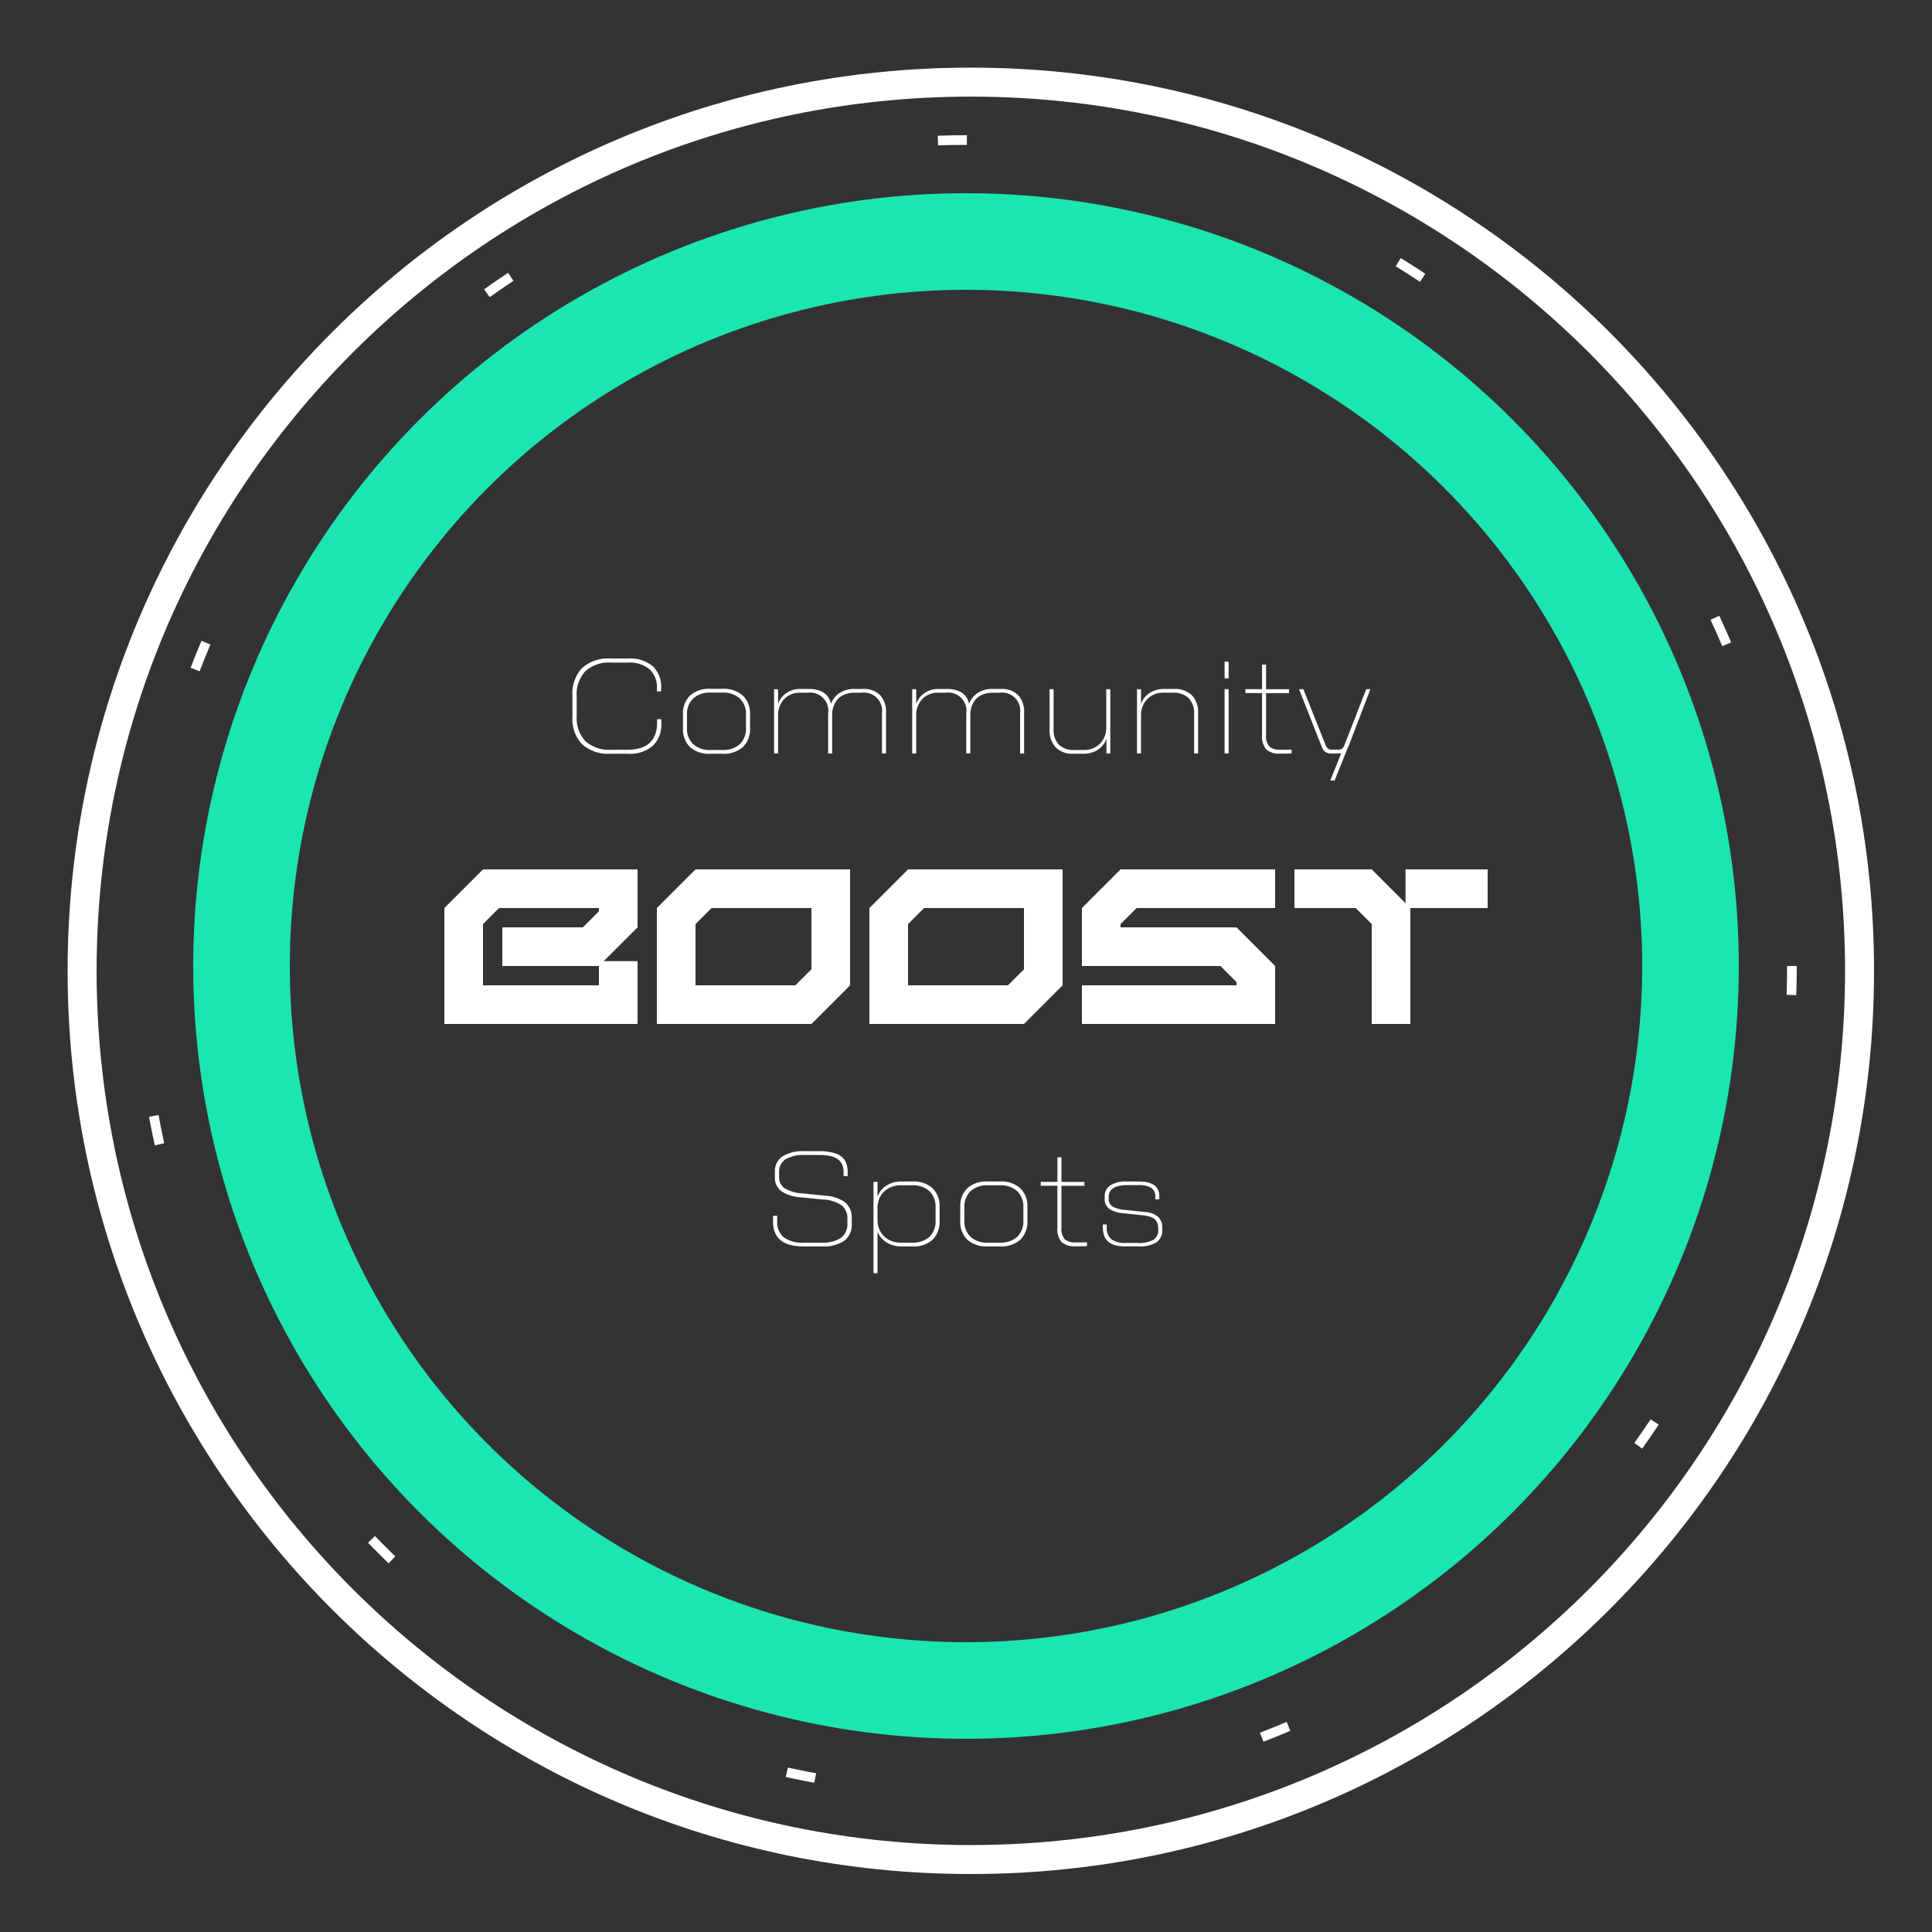 <svg xmlns="http://www.w3.org/2000/svg" xmlns:xlink="http://www.w3.org/1999/xlink" width="200" height="200" viewBox="0 0 200 200">
  <rect x="0" y="0" width="200" height="200" fill="#333333" stroke="none"/>
  <defs>
    <clipPath id="clip-bubble-4">
      <rect width="200" height="200"/>
    </clipPath>
  </defs>
  <g id="bubble-4" clip-path="url(#clip-bubble-4)">
    <g id="Path_1211" data-name="Path 1211" transform="translate(7 7)" fill="none" stroke-linecap="round">
      <path d="M93.5,0A93.5,93.5,0,1,1,0,93.5,93.5,93.5,0,0,1,93.5,0Z" stroke="none"/>
      <path d="M 93.5 3 C 87.358 3 81.22 3.619 75.258 4.839 C 69.449 6.027 63.735 7.801 58.274 10.111 C 52.912 12.379 47.741 15.186 42.903 18.454 C 38.11 21.692 33.603 25.411 29.507 29.507 C 25.411 33.603 21.692 38.11 18.454 42.903 C 15.186 47.741 12.379 52.912 10.111 58.274 C 7.801 63.735 6.027 69.449 4.839 75.258 C 3.619 81.22 3 87.358 3 93.5 C 3 99.642 3.619 105.78 4.839 111.742 C 6.027 117.551 7.801 123.265 10.111 128.726 C 12.379 134.088 15.186 139.259 18.454 144.097 C 21.692 148.89 25.411 153.397 29.507 157.493 C 33.603 161.589 38.11 165.308 42.903 168.546 C 47.741 171.814 52.912 174.621 58.274 176.889 C 63.735 179.199 69.449 180.973 75.258 182.161 C 81.22 183.381 87.358 184 93.5 184 C 99.642 184 105.78 183.381 111.742 182.161 C 117.551 180.973 123.265 179.199 128.726 176.889 C 134.088 174.621 139.259 171.814 144.097 168.546 C 148.89 165.308 153.397 161.589 157.493 157.493 C 161.589 153.397 165.308 148.89 168.546 144.097 C 171.814 139.259 174.621 134.088 176.889 128.726 C 179.199 123.265 180.973 117.551 182.161 111.742 C 183.381 105.78 184 99.642 184 93.5 C 184 87.358 183.381 81.22 182.161 75.258 C 180.973 69.449 179.199 63.735 176.889 58.274 C 174.621 52.912 171.814 47.741 168.546 42.903 C 165.308 38.11 161.589 33.603 157.493 29.507 C 153.397 25.411 148.89 21.692 144.097 18.454 C 139.259 15.186 134.088 12.379 128.726 10.111 C 123.265 7.801 117.551 6.027 111.742 4.839 C 105.78 3.619 99.642 3 93.5 3 M 93.5 0 C 145.139 0 187 41.861 187 93.5 C 187 145.139 145.139 187 93.5 187 C 41.861 187 0 145.139 0 93.5 C 0 41.861 41.861 0 93.5 0 Z" stroke="none" fill="#fff"/>
    </g>
    <path id="Path_1225" data-name="Path 1225" d="M21-16v6L17.5-6.5H21V0H1V-12l4-4ZM17-6H7v-4h8.34L17-11.66V-12H6.66L5-10.34V-4H17ZM27-16H43V-4L39,0H23V-12ZM39-5.66V-12H28.66L27-10.34V-4H37.34ZM49-16H65V-4L61,0H45V-12ZM61-5.66V-12H50.66L49-10.34V-4H59.34ZM71-16H87v4H72.66L71-10.34V-10H83l4,4V0H67V-4H83v-.34L81.34-6H67v-6Zm29.5,0H109v4h-8V0H97V-10.34L95.34-12H89v-4h8l3.5,3.5Z" transform="translate(45 106)" fill="#fff"/>
    <g id="Ellipse_480" data-name="Ellipse 480" transform="translate(20 20)" fill="none" stroke="#1be6b2" stroke-width="10">
      <circle cx="80" cy="80" r="80" stroke="none"/>
      <circle cx="80" cy="80" r="75" fill="none"/>
    </g>
    <path id="Path_1224" data-name="Path 1224" d="M5.223-9.83h1.8a3.613,3.613,0,0,1,2.56.807A2.9,2.9,0,0,1,10.445-6.8v.376h-.437v-.321A2.562,2.562,0,0,0,9.263-8.7a3.246,3.246,0,0,0-2.3-.708H5.277a3.645,3.645,0,0,0-2.693.9A3.5,3.5,0,0,0,1.7-5.934v2.071a3.5,3.5,0,0,0,.889,2.577,3.645,3.645,0,0,0,2.693.9H6.932a4.565,4.565,0,0,0,1.418-.2,2.306,2.306,0,0,0,.964-.571,2.374,2.374,0,0,0,.533-.865,3.325,3.325,0,0,0,.174-1.114v-.417h.438v.485A2.99,2.99,0,0,1,9.591-.807,3.606,3.606,0,0,1,7,.027H5.223A4.049,4.049,0,0,1,2.252-.96a3.819,3.819,0,0,1-.995-2.833V-6.009a3.819,3.819,0,0,1,.995-2.833A4.049,4.049,0,0,1,5.223-9.83Zm10.3,3.138H16.8a2.94,2.94,0,0,1,2.105.7,2.571,2.571,0,0,1,.738,1.958v1.415a2.548,2.548,0,0,1-.738,1.952A2.959,2.959,0,0,1,16.8.027H15.524a2.921,2.921,0,0,1-2.1-.694A2.568,2.568,0,0,1,12.7-2.618V-4.033A2.581,2.581,0,0,1,13.433-6,2.914,2.914,0,0,1,15.524-6.692Zm.062,6.33h1.162A2.6,2.6,0,0,0,18.58-.957a2.222,2.222,0,0,0,.643-1.716V-3.979A2.245,2.245,0,0,0,18.58-5.7a2.581,2.581,0,0,0-1.832-.6H15.586a2.573,2.573,0,0,0-1.822.6,2.238,2.238,0,0,0-.646,1.723v1.306A2.225,2.225,0,0,0,13.761-.96,2.579,2.579,0,0,0,15.586-.362Zm14.9-6.316h.8a2.414,2.414,0,0,1,1.825.636A2.568,2.568,0,0,1,33.722-4.2V0H33.3V-4.143a1.882,1.882,0,0,0-2.112-2.146h-.731a2.714,2.714,0,0,0-1.019.181,1.867,1.867,0,0,0-.728.5,2.214,2.214,0,0,0-.42.725,2.621,2.621,0,0,0-.144.878V0h-.417V-4.143a1.882,1.882,0,0,0-2.112-2.146h-.745a2.188,2.188,0,0,0-1.716.677,2.4,2.4,0,0,0-.608,1.661V0h-.417V-6.651h.417v1.511a2.319,2.319,0,0,1,.861-1.118,2.587,2.587,0,0,1,1.518-.42h.8q1.928,0,2.3,1.538a2.23,2.23,0,0,1,.882-1.118A2.782,2.782,0,0,1,30.488-6.679Zm14.294,0h.8a2.414,2.414,0,0,1,1.825.636A2.568,2.568,0,0,1,48.016-4.2V0H47.6V-4.143a1.882,1.882,0,0,0-2.112-2.146h-.731a2.714,2.714,0,0,0-1.019.181,1.867,1.867,0,0,0-.728.5,2.214,2.214,0,0,0-.42.725,2.621,2.621,0,0,0-.144.878V0h-.417V-4.143a1.882,1.882,0,0,0-2.112-2.146H39.17a2.188,2.188,0,0,0-1.716.677,2.4,2.4,0,0,0-.608,1.661V0h-.417V-6.651h.417v1.511a2.319,2.319,0,0,1,.861-1.118,2.587,2.587,0,0,1,1.518-.42h.8q1.928,0,2.3,1.538A2.23,2.23,0,0,1,43.2-6.258,2.782,2.782,0,0,1,44.782-6.679Zm5.872.027h.417v4.1a2.252,2.252,0,0,0,.54,1.63,2.149,2.149,0,0,0,1.613.557h.9a2.3,2.3,0,0,0,1.774-.677A2.357,2.357,0,0,0,56.52-2.7V-6.651h.417V0h-.4V-1.511a2.292,2.292,0,0,1-.875,1.118,2.742,2.742,0,0,1-1.579.42h-.937a2.459,2.459,0,0,1-1.859-.656A2.59,2.59,0,0,1,50.654-2.5Zm9.051,0h.417v1.511A2.292,2.292,0,0,1,61-6.258a2.716,2.716,0,0,1,1.565-.42H63.5a2.525,2.525,0,0,1,1.887.656,2.556,2.556,0,0,1,.643,1.866V0h-.417V-4.1a2.2,2.2,0,0,0-.561-1.627,2.223,2.223,0,0,0-1.641-.561h-.9a2.289,2.289,0,0,0-1.764.677,2.349,2.349,0,0,0-.629,1.661V0h-.417ZM68.77-9.5h.417v1.723H68.77Zm0,2.844h.417V0H68.77Zm2.153,0h1.723V-9.2h.417v2.55h2.379v.4H73.063v4.293a1.71,1.71,0,0,0,.345,1.244A1.645,1.645,0,0,0,74.56-.39h1.148v.376a11.578,11.578,0,0,1-1.2.027A1.964,1.964,0,0,1,73.086-.42a2.041,2.041,0,0,1-.441-1.487V-6.255H70.923Zm5.551,0h.451l2.3,5.783a.957.957,0,0,0,.26.376.708.708,0,0,0,.424.1h.6A.706.706,0,0,0,80.934-.5a.831.831,0,0,0,.243-.373l2.256-5.783h.431L81.6-.745l-.13.267v.014L80.158,2.8h-.451L80.842-.014A2.433,2.433,0,0,1,80.534,0h-.7a1.055,1.055,0,0,1-.66-.174,1.245,1.245,0,0,1-.366-.571Z" transform="translate(58 78)" fill="#fff"/>
    <path id="Path_1226" data-name="Path 1226" d="M4.245-9.83H5.824a4.79,4.79,0,0,1,1.753.263,1.721,1.721,0,0,1,.913.735,2.509,2.509,0,0,1,.26,1.217v.362H8.333v-.321a2.237,2.237,0,0,0-.126-.8,1.4,1.4,0,0,0-.42-.578,1.916,1.916,0,0,0-.8-.366,5.419,5.419,0,0,0-1.234-.12H4.313a3.6,3.6,0,0,0-1.989.448,1.482,1.482,0,0,0-.67,1.316v.458a1.4,1.4,0,0,0,.533,1.2,3.926,3.926,0,0,0,1.832.55l2.393.239a3.9,3.9,0,0,1,2.1.714,2.023,2.023,0,0,1,.66,1.637v.547A2.081,2.081,0,0,1,8.4-.554,3.911,3.911,0,0,1,6.036.027H4.156q-3.131,0-3.131-2.563v-.6h.431v.574A2.03,2.03,0,0,0,2.119-.926a3.218,3.218,0,0,0,2.105.564H5.961a3.549,3.549,0,0,0,2.1-.492,1.762,1.762,0,0,0,.66-1.511v-.451a1.7,1.7,0,0,0-.578-1.391,3.591,3.591,0,0,0-1.89-.612L3.89-5.052a4.065,4.065,0,0,1-2.041-.656,1.751,1.751,0,0,1-.632-1.463v-.54a1.816,1.816,0,0,1,.769-1.565A3.848,3.848,0,0,1,4.245-9.83Zm7.178,3.179h.417v1.524a2.329,2.329,0,0,1,.913-1.135,2.84,2.84,0,0,1,1.61-.431h1.08a2.9,2.9,0,0,1,2.1.7,2.616,2.616,0,0,1,.725,1.972v1.388A2.6,2.6,0,0,1,17.544-.67a2.907,2.907,0,0,1-2.1.7h-1.08A2.875,2.875,0,0,1,12.752-.4a2.3,2.3,0,0,1-.913-1.114V2.8h-.417ZM14.308-.362h1.073a2.587,2.587,0,0,0,1.829-.595,2.229,2.229,0,0,0,.639-1.716V-3.979A2.251,2.251,0,0,0,17.209-5.7a2.568,2.568,0,0,0-1.829-.6h-1.1a2.561,2.561,0,0,0-1.347.342,2.113,2.113,0,0,0-.831.872,2.6,2.6,0,0,0-.263,1.172v1.189a2.345,2.345,0,0,0,.653,1.678A2.384,2.384,0,0,0,14.308-.362Zm8.928-6.33h1.278a2.94,2.94,0,0,1,2.105.7,2.571,2.571,0,0,1,.738,1.958v1.415a2.548,2.548,0,0,1-.738,1.952,2.959,2.959,0,0,1-2.105.694H23.235a2.921,2.921,0,0,1-2.1-.694,2.568,2.568,0,0,1-.728-1.952V-4.033A2.581,2.581,0,0,1,21.144-6,2.914,2.914,0,0,1,23.235-6.692ZM23.3-.362h1.162a2.6,2.6,0,0,0,1.832-.595,2.222,2.222,0,0,0,.643-1.716V-3.979A2.245,2.245,0,0,0,26.291-5.7a2.581,2.581,0,0,0-1.832-.6H23.3a2.573,2.573,0,0,0-1.822.6,2.238,2.238,0,0,0-.646,1.723v1.306A2.225,2.225,0,0,0,21.472-.96,2.579,2.579,0,0,0,23.3-.362Zm5.441-6.289h1.723V-9.2h.417v2.55h2.379v.4H30.878v4.293a1.71,1.71,0,0,0,.345,1.244,1.645,1.645,0,0,0,1.152.328h1.148v.376a11.579,11.579,0,0,1-1.2.027A1.964,1.964,0,0,1,30.9-.42a2.041,2.041,0,0,1-.441-1.487V-6.255H28.738Zm8.921-.041H38.9q2.112,0,2.112,1.538v.308h-.417v-.267a1.031,1.031,0,0,0-.417-.919,2.393,2.393,0,0,0-1.319-.284H37.707q-1.935,0-1.935,1.224v.15a.921.921,0,0,0,.407.844,2.966,2.966,0,0,0,1.234.345l2.058.212a2.418,2.418,0,0,1,1.436.523,1.56,1.56,0,0,1,.41,1.159v.137A1.528,1.528,0,0,1,40.732-.4a3.353,3.353,0,0,1-1.924.424H37.427q-2.256,0-2.256-1.914v-.355h.4v.335a1.465,1.465,0,0,0,.461,1.176,2.163,2.163,0,0,0,1.432.4h1.285A3.13,3.13,0,0,0,40.414-.66,1.185,1.185,0,0,0,40.9-1.723v-.1a1.683,1.683,0,0,0-.068-.513,1.026,1.026,0,0,0-.246-.4,1.285,1.285,0,0,0-.509-.3,3.585,3.585,0,0,0-.831-.164l-2-.212a2.885,2.885,0,0,1-1.4-.437,1.229,1.229,0,0,1-.489-1.073v-.212a1.323,1.323,0,0,1,.588-1.162A3.03,3.03,0,0,1,37.659-6.692Z" transform="translate(79 129)" fill="#fff"/>
    <g id="Ellipse_481" data-name="Ellipse 481" transform="translate(14 14)" fill="none" stroke="#fff" stroke-width="1" stroke-dasharray="3 47">
      <circle cx="86" cy="86" r="86" stroke="none"/>
      <circle cx="86" cy="86" r="85.5" fill="none"/>
    </g>
  </g>
</svg>
